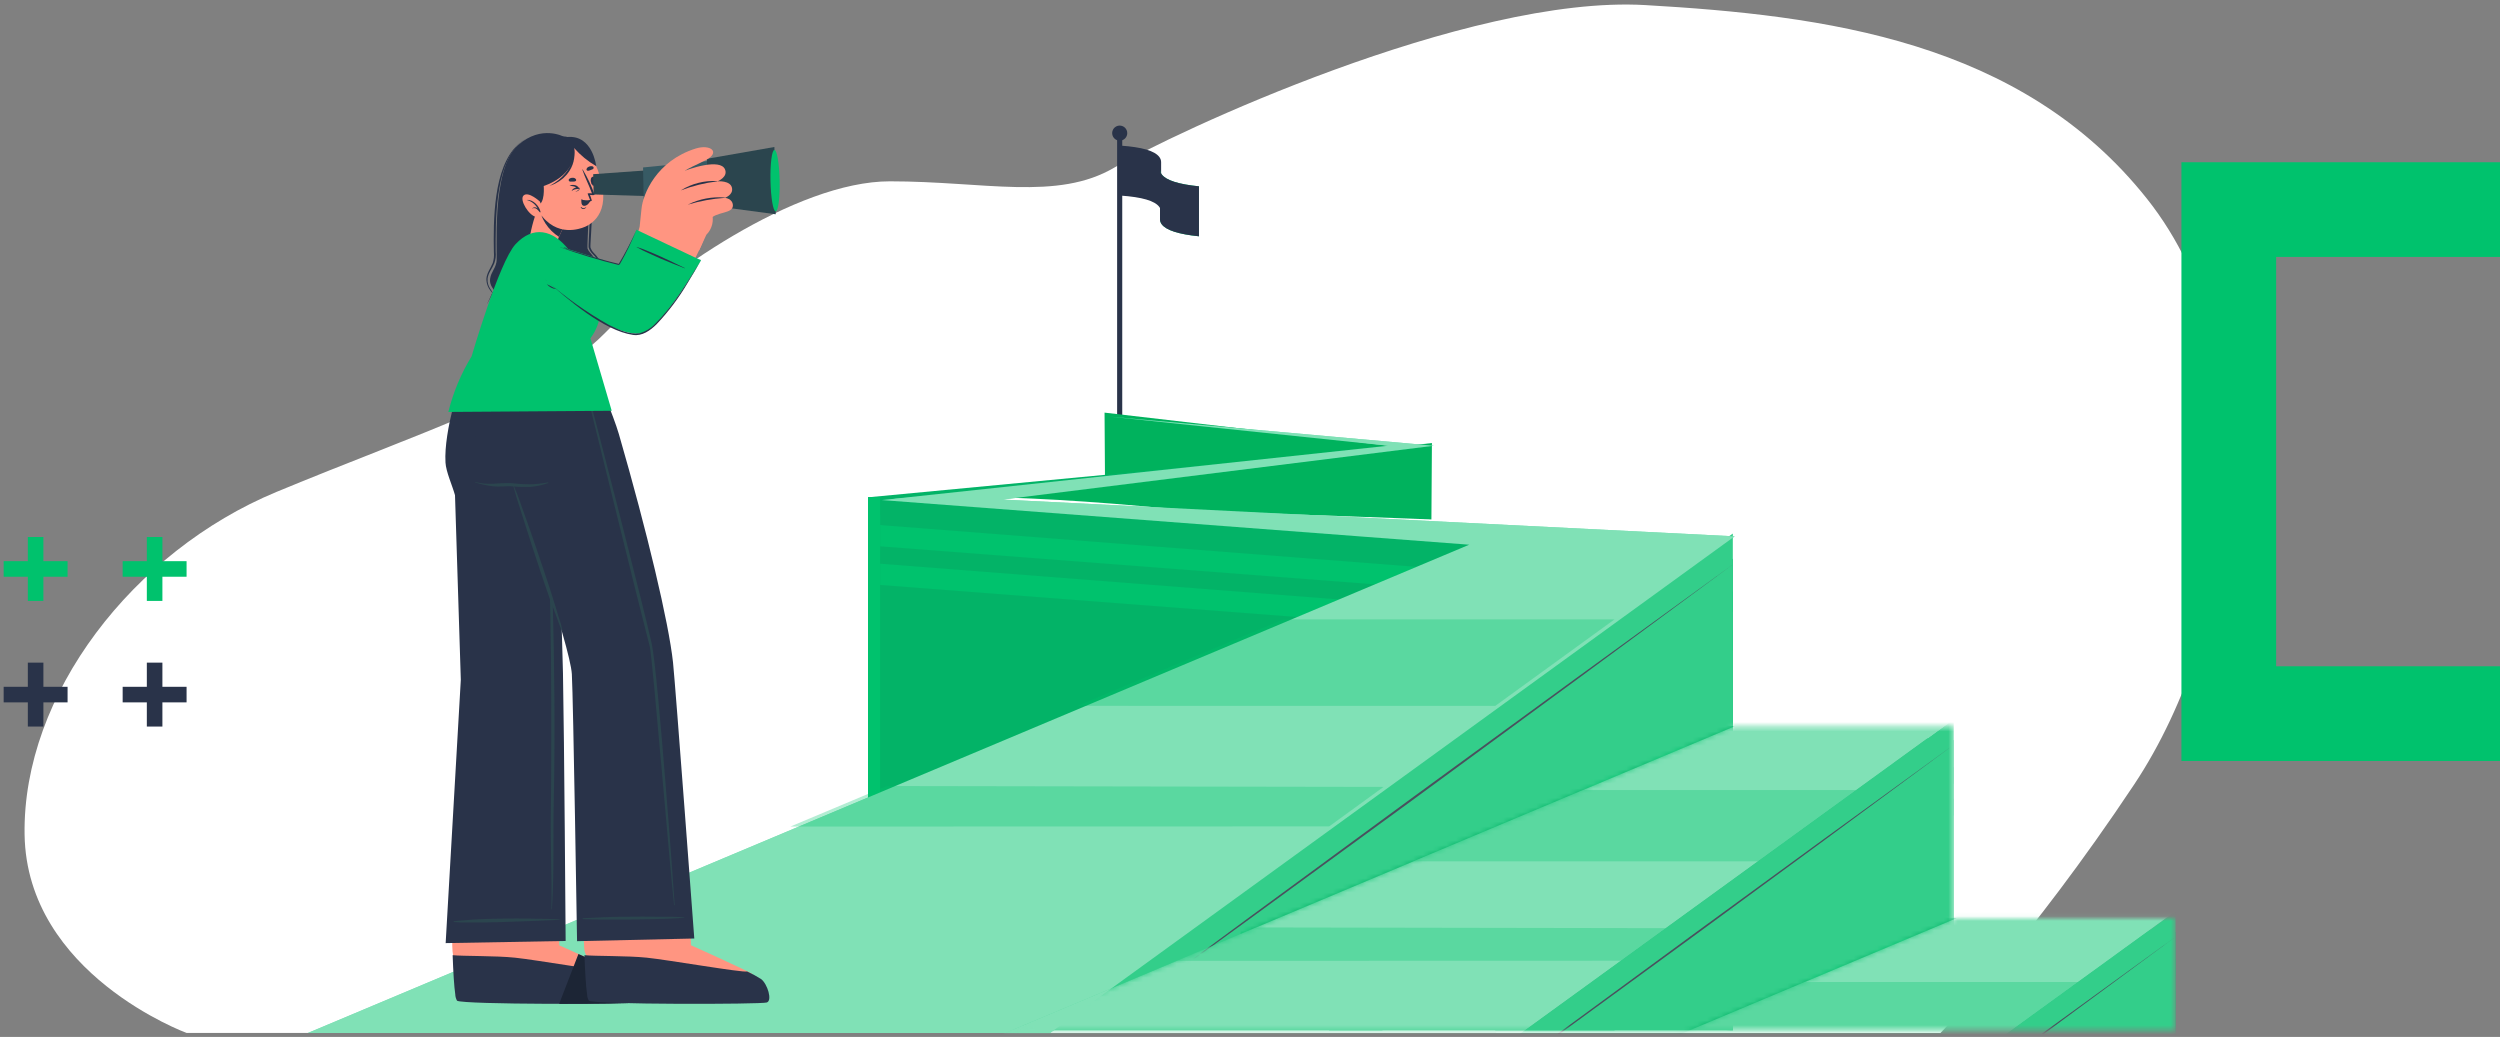 <svg width="528" height="219" viewBox="0 0 528 219" fill="none" xmlns="http://www.w3.org/2000/svg">
<rect x="0" y="0" width="528" height="219" fill="#808080" stroke="none"/>
<path d="M39.406 218.156C39.406 218.156 5.637 205.754 5.192 176.238C4.746 146.723 28.086 116.47 58.382 103.896C88.677 91.321 115.281 82.969 127.547 70.549C139.813 58.13 168.008 38.295 187.947 38.295C207.887 38.295 223.334 42.489 235.364 35.383C247.393 28.277 309.784 -1.111 347.472 1.073C385.159 3.256 426.866 8.479 453.47 42.016C480.074 75.554 472.909 132.329 450.742 165.675C428.575 199.021 409.827 218.165 409.827 218.165L39.406 218.156Z" fill="white"/>
<path d="M245.23 44.82C245.223 45.078 245.186 45.335 245.121 45.584C245.057 45.825 245.021 46.072 245.012 46.321V35.767C245.021 35.521 245.058 35.277 245.121 35.039C245.185 34.789 245.222 34.533 245.23 34.275V44.82Z" fill="white"/>
<g opacity="0.4">
<path d="M245.23 44.82C245.223 45.078 245.186 45.335 245.121 45.584C245.057 45.825 245.021 46.072 245.012 46.321V35.767C245.021 35.521 245.058 35.277 245.121 35.039C245.185 34.789 245.222 34.533 245.23 34.275V44.82Z" fill="white"/>
</g>
<path d="M245.229 34.275V44.82C245.231 44.615 245.194 44.411 245.12 44.22C245.055 44.034 244.963 43.86 244.847 43.701C243.883 42.409 241.21 41.627 236.664 41.308V30.754C241.21 31.072 243.856 31.855 244.847 33.147C244.965 33.305 245.06 33.48 245.129 33.665C245.199 33.861 245.233 34.067 245.229 34.275Z" fill="#293349"/>
<path d="M244.992 46.321V35.767C244.99 35.949 245.017 36.131 245.074 36.304C245.141 36.493 245.236 36.671 245.356 36.832C246.265 38.078 248.92 38.924 253.221 39.352V49.906C248.92 49.469 246.283 48.623 245.365 47.377C245.24 47.22 245.144 47.041 245.083 46.849C245.023 46.68 244.992 46.501 244.992 46.321Z" fill="#00C26D"/>
<path d="M244.992 46.321V35.767C244.99 35.949 245.017 36.131 245.074 36.304C245.141 36.493 245.236 36.671 245.356 36.832C246.265 38.078 248.92 38.924 253.221 39.352V49.906C248.92 49.469 246.283 48.623 245.365 47.377C245.24 47.22 245.144 47.041 245.083 46.849C245.023 46.68 244.992 46.501 244.992 46.321Z" fill="#293349"/>
<path d="M237.018 29.352H235.936V87.929H237.018V29.352Z" fill="#293349"/>
<path d="M238.075 28.124C238.073 28.438 237.978 28.745 237.802 29.006C237.626 29.267 237.377 29.469 237.086 29.588C236.795 29.707 236.476 29.738 236.168 29.675C235.86 29.613 235.577 29.46 235.355 29.237C235.134 29.014 234.983 28.731 234.922 28.422C234.862 28.113 234.894 27.794 235.015 27.503C235.135 27.213 235.339 26.965 235.601 26.79C235.862 26.616 236.169 26.523 236.484 26.523C236.693 26.523 236.901 26.564 237.095 26.645C237.288 26.725 237.464 26.843 237.612 26.992C237.76 27.141 237.877 27.317 237.956 27.512C238.036 27.706 238.076 27.914 238.075 28.124Z" fill="#293349"/>
<path d="M300.101 94.925V155.003L233.663 144.859L233.281 87.146L300.101 94.925Z" fill="#00B25D"/>
<path d="M183.328 105.035V168.961L301.31 155.45V93.834L183.328 105.035Z" fill="#00C26D"/>
<g opacity="0.1">
<path d="M183.328 105.035V168.961L301.31 155.45V93.834L183.328 105.035Z" fill="#1C2535"/>
</g>
<path d="M301.31 97.255L183.328 109.056V111.558L301.31 99.875V97.255Z" fill="#00C26D"/>
<path d="M301.31 102.023L183.328 113.824V116.326L301.31 104.634V102.023Z" fill="#00C26D"/>
<path d="M187.939 106.899V209.831L301.766 192.444L302.421 93.561L187.939 106.899Z" fill="#00B25D"/>
<path d="M361.666 121.702V215.691L188.912 202.689V105.334C188.912 105.334 205.278 103.632 242.066 106.981C262.814 108.864 294.692 108.8 354.856 112.185C354.847 112.212 360.639 121.648 361.666 121.702Z" fill="white"/>
<path d="M193.656 106.326C247.765 105.943 304.737 111.939 358.8 114.514C304.701 112.394 247.765 106.844 193.656 106.326Z" fill="#ECECEC"/>
<path d="M365.966 118.045V217.593L185.875 210.596V105.034L365.966 118.045Z" fill="#00C26D"/>
<g opacity="0.1">
<path d="M365.966 118.045V217.593L185.875 210.596V105.034L365.966 118.045Z" fill="#1C2535"/>
</g>
<path d="M185.875 110.894L365.966 124.933V129.228L185.875 115.38V110.894Z" fill="#00C26D"/>
<path d="M185.875 119.055L365.966 133.094V137.389L185.875 123.541V119.055Z" fill="#00C26D"/>
<path d="M185.874 105.034H183.328V210.587H185.874V105.034Z" fill="#00C26D"/>
<path d="M185.874 105.034H183.328V210.587H185.874V105.034Z" fill="#00C26D"/>
<path d="M365.965 217.593H221.361L365.965 112.695V217.593Z" fill="#00C26D"/>
<path d="M340.988 130.81L315.803 149.08V217.593H340.988V130.81Z" fill="#00C26D"/>
<path d="M291.973 217.592L292.2 166.194L280.717 174.538V217.592H291.973Z" fill="#00C26D"/>
<path d="M365.966 119.219C323.068 150.973 274.761 186.321 231.518 217.592C274.415 185.838 322.723 150.499 365.966 119.219Z" fill="#1C2535"/>
<g opacity="0.2">
<path d="M365.965 217.593H221.361L365.965 112.695V217.593Z" fill="white"/>
</g>
<path d="M65 218.173L310.301 115.041L186.255 105.615L293.162 94.141L234.417 88L302.827 94.141L211.741 105.506L366.374 113.276L221.77 218.173H65Z" fill="#00C26D"/>
<g opacity="0.5">
<path d="M65 218.173L310.301 115.041L186.255 105.615L293.162 94.141L234.417 88L302.827 94.141L211.741 105.506L366.374 113.276L221.77 218.173H65Z" fill="white"/>
</g>
<g opacity="0.3">
<path d="M280.717 174.538L166.936 174.565L187.293 166.012L292.2 166.194L280.717 174.538Z" fill="#00C26D"/>
</g>
<g opacity="0.3">
<path d="M315.803 149.08L340.988 130.81H271.005L227.58 149.071L315.803 149.08Z" fill="#00C26D"/>
</g>
<path d="M130.939 205.619C126.848 203.545 118.101 199.641 118.101 199.641L117.983 176.749L95.616 176.813C95.616 176.813 95.516 199.732 95.516 199.75C95.579 201.889 95.752 201.37 95.843 203.099L130.939 205.619Z" fill="#FF9581"/>
<path d="M134.104 211.724C132.894 212.134 97.853 212.188 96.525 211.351C96.296 210.938 96.168 210.477 96.152 210.004C95.907 208.33 95.725 205.301 95.598 201.734C97.734 201.961 104.69 201.834 108.772 202.262C113.2 202.717 129.139 205.482 129.948 205.173C130.967 205.643 131.954 206.178 132.903 206.774C134.249 207.794 135.331 211.315 134.104 211.724Z" fill="#293349"/>
<path d="M134.112 211.724C133.558 211.906 126.175 212.024 118.092 212.015L122.165 201.479C126.229 203.299 132.012 206.028 132.885 206.711C134.249 207.793 135.331 211.315 134.112 211.724Z" fill="#1C2535"/>
<path d="M94.123 199.186L119.464 198.731C119.464 198.731 119.173 155.968 118.9 142.193C118.591 126.47 116.4 79.331 116.4 79.331L97.46 79.858C97.46 79.858 93.696 90.886 94.087 97.682C94.196 99.648 95.515 102.496 96.097 104.588L97.324 143.567L94.123 199.186Z" fill="#293349"/>
<path d="M95.878 194.573C96.547 194.472 97.221 194.409 97.897 194.382C98.642 194.318 99.388 194.245 100.133 194.2C101.579 194.118 103.016 194.072 104.461 194.036C107.371 193.981 110.28 193.954 113.19 194.036C114.845 194.036 116.5 194.1 118.154 194.163C118.164 194.167 118.172 194.174 118.178 194.183C118.184 194.192 118.187 194.203 118.187 194.213C118.187 194.224 118.184 194.234 118.178 194.243C118.172 194.252 118.164 194.259 118.154 194.263C115.272 194.418 112.39 194.509 109.498 194.618C106.607 194.727 103.734 194.827 100.852 194.818C100.024 194.818 99.197 194.818 98.37 194.818C97.542 194.818 96.697 194.818 95.887 194.736C95.866 194.738 95.844 194.73 95.828 194.716C95.812 194.701 95.802 194.681 95.801 194.659C95.8 194.637 95.807 194.616 95.822 194.6C95.836 194.584 95.856 194.574 95.878 194.573Z" fill="#2B454E"/>
<path d="M116.337 171.49C116.446 164.657 116.428 156.196 116.428 149.363C116.428 135.684 116.149 122.018 115.592 108.364C115.282 100.703 114.873 93.052 114.428 85.391C114.428 85.309 114.555 85.309 114.564 85.391C115.673 99.093 116.328 112.823 116.719 126.562C117.11 140.3 117.246 155.522 116.955 169.188C116.783 176.859 117.074 184.365 116.564 192.017C116.564 192.09 116.455 192.09 116.464 192.017C116.574 185.12 116.237 178.387 116.337 171.49Z" fill="#2B454E"/>
<path d="M138.604 205.701H158.944C154.925 203.654 145.942 199.641 145.942 199.641L144.896 176.749L122.529 176.813C122.529 176.813 123.357 199.732 123.357 199.75C123.42 201.889 124.002 201.37 124.102 203.099L138.604 205.619V205.701Z" fill="#FF9581"/>
<path d="M161.953 211.724C160.734 212.134 125.701 212.188 124.365 211.351C124.136 210.938 124.008 210.477 123.992 210.004C123.747 208.33 123.565 205.301 123.438 201.734C125.574 201.961 132.53 201.834 136.612 202.262C141.04 202.717 156.979 205.482 157.788 205.173C158.807 205.643 159.794 206.178 160.743 206.774C162.089 207.794 163.171 211.315 161.953 211.724Z" fill="#293349"/>
<path d="M109.118 103.86C109.118 103.86 120.42 136.351 120.774 142.365C121.074 147.497 121.875 198.777 121.875 198.777L146.633 198.212C146.633 198.212 142.696 145.231 142.141 139.891C141.232 131.474 136.686 112.358 130.703 91.668C129.576 87.81 125.921 79.112 125.921 79.112L98.053 79.885C98.053 79.885 98.653 92.696 104.736 101.804C104.736 101.758 107.409 102.95 109.118 103.86Z" fill="#293349"/>
<path d="M123.129 193.936C125.857 193.791 128.784 193.636 131.557 193.618C134.331 193.6 137.076 193.563 139.831 193.618C141.395 193.618 142.95 193.618 144.514 193.754V193.836C141.786 194.054 138.959 194.1 136.176 194.155C133.394 194.209 130.666 194.255 127.902 194.218C126.348 194.218 124.784 194.173 123.229 194.118C123.056 194.145 122.965 193.936 123.129 193.936Z" fill="#2B454E"/>
<path d="M123.911 82.079C124.911 85.19 136.34 129.828 137.667 136.07C138.995 142.311 142.486 190.297 142.486 191.107C142.49 191.117 142.492 191.127 142.491 191.137C142.489 191.148 142.486 191.158 142.48 191.166C142.474 191.175 142.466 191.182 142.457 191.187C142.448 191.192 142.438 191.194 142.427 191.194C142.417 191.194 142.407 191.192 142.397 191.187C142.388 191.182 142.38 191.175 142.375 191.166C142.369 191.158 142.365 191.148 142.364 191.137C142.363 191.127 142.364 191.117 142.368 191.107C141.65 185.366 137.822 138.754 137.222 136.516C135.576 130.347 124.575 85.682 123.702 82.124C123.696 82.097 123.701 82.067 123.716 82.044C123.732 82.02 123.756 82.003 123.783 81.997C123.811 81.991 123.84 81.996 123.864 82.011C123.888 82.027 123.905 82.051 123.911 82.079Z" fill="#2B454E"/>
<path d="M115.717 101.886C114.431 102.131 113.126 102.268 111.817 102.295C110.519 102.278 109.223 102.193 107.934 102.041C106.678 102.006 105.421 102.048 104.17 102.168C102.899 102.237 101.624 102.118 100.388 101.813C100.333 101.813 100.306 101.886 100.388 101.904C101.602 102.275 102.846 102.543 104.106 102.705C105.407 102.85 106.698 102.65 107.998 102.705C109.324 102.834 110.658 102.876 111.989 102.832C113.294 102.731 114.579 102.453 115.808 102.004C115.808 102.004 115.763 101.877 115.717 101.886Z" fill="#2B454E"/>
<path d="M117.937 130.183C117.637 129.182 117.364 128.172 117.028 127.18C116.4 125.17 115.773 123.15 115.082 121.157C113.718 117.19 112.427 113.196 110.99 109.256C110.172 107.018 109.436 104.707 108.49 102.56H108.408C108.908 104.607 109.59 106.608 110.227 108.628C110.863 110.648 111.5 112.65 112.154 114.652C113.464 118.637 114.755 122.631 116.164 126.58C116.564 127.69 116.973 128.791 117.4 129.892C117.828 130.993 118.192 132.175 118.701 133.258C118.705 133.268 118.712 133.276 118.721 133.282C118.73 133.288 118.74 133.291 118.751 133.291C118.761 133.291 118.772 133.288 118.781 133.282C118.789 133.276 118.796 133.268 118.801 133.258C118.637 132.221 118.273 131.202 117.937 130.183Z" fill="#2B454E"/>
<path d="M119.099 28.888C119.099 28.888 114.389 26.267 109.434 30.626C103.542 35.821 105.206 53.818 104.843 55.41C104.479 57.002 103.761 57.385 103.515 58.822C103.27 60.26 104.424 61.206 104.588 61.725C104.752 62.243 103.27 64.855 103.27 64.855C103.27 64.855 111.153 67.002 116.117 66.074C121.081 65.146 126.682 61.788 126.682 61.788C126.166 61.084 125.79 60.287 125.573 59.441C125.573 58.686 126.482 57.685 126.419 56.32C126.355 54.955 124.3 53.263 124.091 52.526C123.882 51.789 125.082 38.196 123.927 33.419C122.773 28.642 119.099 28.888 119.099 28.888Z" fill="#293349"/>
<path d="M126.939 61.407C126.499 60.895 126.132 60.326 125.848 59.714C125.779 59.55 125.751 59.373 125.766 59.196C126.02 58.095 126.993 57.13 126.811 55.957C126.415 55.061 125.839 54.256 125.12 53.591C124.734 53.213 124.454 52.739 124.311 52.217C124.311 52.017 124.311 51.862 124.311 51.689C124.547 46.039 125.011 40.325 124.138 34.702C123.964 33.378 123.532 32.101 122.865 30.945C123.617 32.083 124.122 33.366 124.347 34.711C125.447 40.316 125.02 46.085 124.702 51.753C124.702 51.908 124.702 52.09 124.702 52.226C124.837 52.671 125.077 53.077 125.402 53.409C126.147 54.119 126.724 54.986 127.093 55.947C127.257 57.212 126.257 58.149 125.911 59.259C125.889 59.416 125.907 59.576 125.966 59.723C126.222 60.337 126.551 60.918 126.948 61.452L126.939 61.407Z" fill="#293349"/>
<path d="M102.889 64.145C103.216 63.444 103.68 62.58 103.953 61.88C103.899 61.771 103.832 61.67 103.753 61.579C103.073 60.835 102.705 59.858 102.725 58.85C102.816 57.639 103.635 56.62 104.062 55.556C104.298 54.822 104.381 54.048 104.307 53.281C104.18 46.657 104.171 35.43 109.299 30.635C109.877 30.057 110.555 29.588 111.299 29.252C110.592 29.595 109.947 30.053 109.39 30.608C104.562 35.557 104.671 46.557 104.689 53.172C104.78 54.006 104.677 54.85 104.389 55.638C103.935 56.766 103.116 57.63 102.98 58.84C102.917 59.61 103.119 60.377 103.553 61.015C103.707 61.27 103.889 61.506 104.044 61.761C104.07 61.802 104.085 61.849 104.089 61.898C103.731 62.68 103.33 63.443 102.889 64.181V64.145Z" fill="#293349"/>
<path d="M111.98 49.596C111.98 50.151 113.799 54.145 116.236 54.509C117.036 54.637 117.918 50.324 117.918 50.324L118.054 50.024L119.982 45.775L115.436 41.325L114.772 40.716L113.772 43.445C113.752 43.52 113.727 43.592 113.699 43.664C113.699 43.746 113.635 43.828 113.608 43.9C113.517 44.128 113.435 44.355 113.353 44.583C113.272 44.81 113.235 44.919 113.172 45.11C113.108 45.301 113.053 45.474 112.99 45.656C112.567 46.946 112.23 48.262 111.98 49.596Z" fill="#FF9581"/>
<path d="M113.791 43.409C113.98 44.755 114.46 46.044 115.196 47.186C115.933 48.328 116.908 49.296 118.055 50.024L119.983 45.775L115.437 41.325L114.773 40.716L113.791 43.409Z" fill="#293349"/>
<path d="M126.684 37.159C129.193 45.22 124.629 47.622 122.892 48.15C121.31 48.641 115.855 50.088 112.527 42.327C109.199 34.566 112.172 30.863 115.727 29.589C119.283 28.315 124.183 29.098 126.684 37.159Z" fill="#FF9581"/>
<path d="M125.212 35.722C125.03 35.812 124.848 35.867 124.666 35.94C124.486 36.047 124.274 36.089 124.066 36.058C124.004 36.038 123.95 35.997 123.914 35.943C123.878 35.888 123.861 35.823 123.866 35.758C123.895 35.627 123.958 35.507 124.049 35.41C124.141 35.312 124.256 35.24 124.384 35.203C124.629 35.087 124.907 35.065 125.166 35.139C125.225 35.16 125.276 35.196 125.314 35.245C125.352 35.294 125.375 35.354 125.38 35.416C125.385 35.477 125.371 35.539 125.342 35.594C125.312 35.648 125.267 35.693 125.212 35.722Z" fill="#293349"/>
<path d="M120.4 38.35C120.6 38.35 120.782 38.35 120.982 38.35C121.189 38.38 121.399 38.342 121.582 38.241C121.633 38.199 121.668 38.142 121.683 38.078C121.698 38.014 121.691 37.946 121.664 37.886C121.59 37.775 121.488 37.685 121.369 37.626C121.249 37.567 121.115 37.54 120.982 37.55C120.712 37.532 120.444 37.613 120.228 37.777C120.175 37.816 120.136 37.871 120.116 37.933C120.095 37.995 120.094 38.062 120.113 38.124C120.132 38.187 120.17 38.242 120.221 38.283C120.272 38.323 120.335 38.347 120.4 38.35Z" fill="#293349"/>
<path d="M124.773 38.032C124.883 38.606 125.092 39.233 125.683 39.315C125.046 39.425 124.773 38.587 124.773 38.032Z" fill="#293349"/>
<path d="M125.148 37.341C126.057 37.086 126.494 38.879 125.666 39.161C124.839 39.443 124.403 37.559 125.148 37.341Z" fill="#293349"/>
<path d="M125.555 37.368C125.719 37.422 125.91 37.559 126.082 37.531C126.255 37.504 126.373 37.258 126.455 37.04C126.546 37.377 126.528 37.768 126.21 37.95C125.892 38.132 125.628 37.85 125.455 37.522C125.464 37.44 125.491 37.34 125.555 37.368Z" fill="#293349"/>
<path d="M122.719 43.719C122.882 43.828 123.046 43.992 123.255 43.974C123.464 43.934 123.663 43.85 123.837 43.728C123.773 43.852 123.676 43.958 123.558 44.033C123.44 44.108 123.304 44.15 123.164 44.156C123.043 44.146 122.928 44.1 122.834 44.023C122.74 43.947 122.671 43.844 122.637 43.728C122.637 43.728 122.7 43.71 122.719 43.719Z" fill="#293349"/>
<path d="M124.601 41.163C124.601 41.163 124.91 41.972 125.001 42.364C125.001 42.364 124.919 42.445 124.783 42.482C124.459 42.623 124.102 42.671 123.752 42.622C123.402 42.572 123.073 42.426 122.801 42.2C122.801 42.2 122.801 42.118 122.801 42.136C123.381 42.362 124.018 42.397 124.619 42.236C124.619 42.118 124.046 40.862 124.11 40.844C124.412 40.802 124.718 40.802 125.019 40.844C124.419 39.133 123.555 37.541 122.992 35.831C122.992 35.767 123.055 35.731 123.083 35.831C124.085 37.494 124.919 39.252 125.574 41.081C125.656 41.299 124.774 41.19 124.601 41.163Z" fill="#293349"/>
<path d="M124.71 42.345C124.559 42.701 124.321 43.014 124.019 43.255C123.846 43.387 123.636 43.463 123.419 43.474C122.937 43.474 122.81 43.082 122.792 42.709C122.77 42.516 122.77 42.321 122.792 42.127C123.391 42.404 124.064 42.481 124.71 42.345Z" fill="#293349"/>
<path d="M120.291 39.261C120.431 39.173 120.585 39.109 120.746 39.07C120.915 39.047 121.086 39.047 121.255 39.07C121.436 39.086 121.612 39.139 121.773 39.224C121.947 39.319 122.096 39.453 122.209 39.615L122.428 39.907H122.082C121.843 39.913 121.605 39.947 121.373 40.007C121.131 40.066 120.908 40.189 120.727 40.362C120.773 40.228 120.845 40.104 120.938 39.998C121.032 39.892 121.146 39.805 121.273 39.743C121.518 39.614 121.788 39.54 122.064 39.525L121.937 39.834C121.755 39.606 121.502 39.447 121.218 39.379C120.916 39.297 120.604 39.257 120.291 39.261Z" fill="#293349"/>
<path d="M121.482 40.508C121.724 40.406 121.951 40.271 122.155 40.107C122.201 40.107 122.373 39.88 122.355 39.834C122.306 39.706 122.242 39.584 122.164 39.47C122.273 39.568 122.363 39.685 122.428 39.816C122.425 39.892 122.406 39.966 122.371 40.034C122.337 40.101 122.288 40.161 122.228 40.207C122.012 40.374 121.754 40.477 121.482 40.508Z" fill="#293349"/>
<path d="M113.463 43.327C115.181 43.2 114.836 39.279 114.836 39.279C114.836 39.279 121.828 37.195 121.255 31.263C122.59 32.783 124.166 34.075 125.919 35.084C125.919 35.084 125.192 28.488 119.873 28.933C119.873 28.933 113.508 27.678 111.017 33.364C108.526 39.051 112.317 43.418 113.463 43.327Z" fill="#293349"/>
<path d="M121.138 30.744C121.374 31.634 121.414 32.566 121.256 33.474C121.123 34.394 120.794 35.275 120.292 36.057C120.183 36.258 120.019 36.431 119.892 36.622L119.683 36.895L119.437 37.149C119.274 37.313 119.119 37.477 118.947 37.641L118.401 38.059L118.128 38.268L117.828 38.441L117.237 38.787C116.828 38.978 116.401 39.151 115.982 39.315C116.364 39.06 116.764 38.86 117.137 38.614L117.683 38.223L117.955 38.032L118.201 37.813L118.701 37.368C118.856 37.213 119.001 37.049 119.156 36.885L119.374 36.64L119.574 36.376C119.692 36.194 119.847 36.03 119.947 35.839C120.415 35.092 120.753 34.27 120.947 33.41C121.054 32.98 121.121 32.542 121.147 32.1C121.181 31.648 121.178 31.195 121.138 30.744Z" fill="#293349"/>
<path d="M114.009 42.554C114.009 42.554 111.645 40.37 110.608 41.262C109.572 42.154 111.745 45.593 113.236 45.811C113.424 45.851 113.619 45.852 113.807 45.815C113.996 45.778 114.176 45.703 114.335 45.596C114.495 45.488 114.631 45.349 114.736 45.188C114.84 45.026 114.912 44.845 114.945 44.656L114.009 42.554Z" fill="#FF9581"/>
<path d="M111.254 42.236C111.744 42.362 112.203 42.589 112.601 42.902C112.998 43.215 113.326 43.608 113.563 44.056C113.488 43.97 113.396 43.902 113.292 43.855C113.189 43.809 113.077 43.785 112.963 43.785C112.85 43.785 112.738 43.809 112.634 43.855C112.531 43.902 112.438 43.97 112.363 44.056C112.522 43.97 112.703 43.934 112.883 43.952C113.063 43.97 113.233 44.041 113.372 44.156C113.604 44.354 113.815 44.577 114 44.82C114.063 44.893 114.209 44.82 114.154 44.729C113.936 43.583 112.6 42.072 111.254 42.236Z" fill="#293349"/>
<path d="M124.692 71.442L129.193 86.755L94.688 87.001C95.716 82.854 97.375 78.889 99.606 75.246C99.606 75.246 105.398 55.347 108.872 51.589C112.572 47.595 116.782 48.459 120.155 52.8C121.355 54.337 127.047 61.243 126.811 65.537C126.738 67.679 125.997 69.744 124.692 71.442Z" fill="#00C26D"/>
<path d="M144.232 41.653L125.374 41.071L125.283 36.786L144.104 35.439L144.232 41.653Z" fill="#2B454E"/>
<path d="M154.825 43.182L135.949 42.063L135.812 35.367L154.624 33.483L154.825 43.182Z" fill="#375A64"/>
<path d="M163.835 45.256L149.488 43.346L149.297 33.537L163.554 31.044L163.835 45.256Z" fill="#2B454E"/>
<path d="M164.663 38.133C164.735 41.718 164.362 44.629 163.826 44.638C163.29 44.647 162.799 41.754 162.726 38.169C162.653 34.584 163.026 31.673 163.562 31.664C164.099 31.654 164.59 34.548 164.663 38.133Z" fill="#00C26D"/>
<path d="M113.192 55.811C119.038 62.489 131.495 71.279 135.214 70.241C139.332 69.058 147.779 53.691 148.779 50.042C149.198 48.496 136.405 44.356 135.914 46.003C135.496 47.44 131.795 55.847 130.549 56.157C130.031 56.284 125.439 54.483 117.12 52.226C110.746 50.488 111.465 53.818 113.192 55.811Z" fill="#FF9581"/>
<path d="M134.885 49.624C134.885 49.624 135.112 48.068 135.485 44.11C135.776 41.026 138.613 33.974 146.923 31.372C150.114 30.381 152.206 32.182 149.078 33.802C146.878 34.948 145.25 35.548 144.641 36.131C144.641 36.131 148.369 36.859 149.269 38.86C150.068 40.628 150.733 42.453 151.26 44.32C150.946 44.495 150.621 44.65 150.287 44.784C150.574 45.608 150.622 46.496 150.426 47.346C150.23 48.196 149.797 48.973 149.178 49.588L147.65 52.9L134.885 49.624Z" fill="#FF9581"/>
<path d="M136.566 41.544C138.412 39.611 140.562 37.994 142.931 36.758C145.941 35.366 152.105 33.51 153.105 35.739C153.842 37.377 151.551 38.296 151.551 38.296C151.551 38.296 154.278 38.068 154.596 39.688C154.906 41.171 153.096 41.781 153.096 41.781C153.096 41.781 154.76 41.917 154.787 43.4C154.787 45.22 151.314 44.592 149.778 46.43C149.414 46.839 136.566 41.544 136.566 41.544Z" fill="#FF9581"/>
<path d="M143.842 40.171C146.131 38.76 148.797 38.087 151.48 38.242C151.544 38.242 151.58 38.306 151.48 38.306C148.86 38.619 146.289 39.255 143.824 40.198C143.824 40.198 143.833 40.171 143.842 40.171Z" fill="#293349"/>
<path d="M145.332 43.182C147.73 42.008 150.4 41.502 153.06 41.717C153.133 41.717 153.16 41.78 153.06 41.789C150.43 41.973 147.829 42.449 145.305 43.209C145.305 43.209 145.314 43.191 145.332 43.182Z" fill="#293349"/>
<path d="M148.06 54.983L134.421 48.532C134.421 48.532 131.185 55.738 130.639 55.811C129.912 55.948 120.392 52.481 115.955 51.535C111.136 50.507 109.318 53.691 113.973 57.904C115.791 59.587 127.748 70.951 135.231 70.46C139.268 70.269 148.06 54.983 148.06 54.983Z" fill="#00C26D"/>
<path d="M134.475 52.199C135.257 52.653 136.065 53.063 136.893 53.427C137.739 53.827 138.593 54.2 139.439 54.582C140.285 54.965 143.74 56.329 144.603 56.666C144.603 56.666 144.667 56.611 144.603 56.593C143.767 56.184 140.43 54.573 139.594 54.209C138.757 53.845 137.921 53.463 137.075 53.127C136.227 52.754 135.359 52.429 134.475 52.153V52.199Z" fill="#293349"/>
<path d="M115.254 59.122C119.369 62.763 123.858 65.956 128.647 68.648C130.647 69.622 132.82 70.668 135.075 70.386C136.372 70.015 137.539 69.291 138.448 68.294C142.331 64.418 145.14 59.614 148.041 54.973L146.959 54.437L148.059 54.937C147.15 56.52 146.24 58.14 145.258 59.705C143.4 62.881 141.182 65.834 138.648 68.503C137.339 69.786 135.639 71.041 133.684 70.732C127.501 69.822 119.873 63.226 115.227 59.086L115.254 59.122Z" fill="#293349"/>
<path d="M115.492 60.014C116.156 60.36 116.82 60.687 117.465 61.06C117.083 61.029 116.711 60.919 116.371 60.739C116.032 60.56 115.733 60.313 115.492 60.014Z" fill="#293349"/>
<path d="M118.31 52.207C122.193 53.317 126.785 54.828 130.685 55.728C132.07 53.398 133.324 50.993 134.44 48.523L134.831 48.723L134.431 48.541C133.439 51 132.281 53.389 130.967 55.692C130.858 55.81 130.821 55.947 130.621 55.956C126.446 54.928 122.327 53.68 118.283 52.217L118.31 52.207Z" fill="#293349"/>
<path d="M118.955 52.181C119.434 52.267 119.876 52.499 120.219 52.845C119.773 52.654 119.382 52.399 118.955 52.181Z" fill="#293349"/>
<mask id="mask0_5447_81648" style="mask-type:luminance" maskUnits="userSpaceOnUse" x="199" y="79" width="277" height="139">
<path d="M475.956 79.067H199.24V217.592H475.956V79.067Z" fill="white"/>
</mask>
<g mask="url(#mask0_5447_81648)">
<mask id="mask1_5447_81648" style="mask-type:luminance" maskUnits="userSpaceOnUse" x="164" y="153" width="249" height="86">
<path d="M164.18 238.392H412.627V153.375H366.402L164.18 238.392Z" fill="white"/>
</mask>
<g mask="url(#mask1_5447_81648)">
<path d="M358.327 137.27V186.803L303.564 178.432L303.246 130.856L358.327 137.27Z" fill="#00B25D"/>
<path d="M262.068 145.605V198.304L359.32 187.167V136.379L262.068 145.605Z" fill="#00C26D"/>
<g opacity="0.1">
<path d="M262.068 145.605V198.304L359.32 187.167V136.379L262.068 145.605Z" fill="#1C2535"/>
</g>
<path d="M359.32 143.121L262.068 152.847V154.912L359.32 145.277V143.121Z" fill="#00C26D"/>
<path d="M265.859 147.142V231.996L359.701 217.665L360.238 136.151L265.859 147.142Z" fill="#00B25D"/>
<path d="M409.08 159.362V236.845L266.658 226.109V145.878C266.658 145.878 280.169 144.467 310.474 147.224C327.577 148.789 353.853 148.698 403.461 151.519C403.434 151.519 408.235 159.298 409.08 159.362Z" fill="white"/>
<path d="M270.578 146.669C315.185 146.351 362.147 151.291 406.726 153.411C362.119 151.664 315.185 147.042 270.578 146.669Z" fill="#ECECEC"/>
<path d="M412.627 156.332V238.392L264.168 232.623V145.604L412.627 156.332Z" fill="#00C26D"/>
<g opacity="0.1">
<path d="M412.627 156.332V238.392L264.168 232.623V145.604L412.627 156.332Z" fill="#1C2535"/>
</g>
<path d="M264.168 150.436L412.627 162.009V165.549L264.168 154.13V150.436Z" fill="#00C26D"/>
<path d="M264.168 157.16L412.627 168.742V172.272L264.168 160.863V157.16Z" fill="#00C26D"/>
<path d="M264.169 145.604H262.068V232.623H264.169V145.604Z" fill="#00C26D"/>
<path d="M264.169 145.604H262.068V232.623H264.169V145.604Z" fill="#00C26D"/>
<path d="M412.627 238.392H293.418L412.627 151.919V238.392Z" fill="#00C26D"/>
<path d="M392.033 166.859L371.275 181.917V238.392H392.033V166.859Z" fill="#00C26D"/>
<path d="M351.627 238.392L351.818 196.029L342.344 202.898V238.392H351.627Z" fill="#00C26D"/>
<path d="M412.626 157.296C377.266 183.473 337.442 212.615 301.791 238.392C337.151 212.224 376.975 183.082 412.626 157.296Z" fill="#1C2535"/>
<g opacity="0.2">
<path d="M412.627 238.392H293.418L412.627 151.919V238.392Z" fill="white"/>
</g>
<path d="M164.18 238.392L366.402 153.375L264.141 145.605L352.272 136.151L303.838 131.083L360.237 136.151L285.153 145.514L412.627 151.919L293.418 238.392H164.18Z" fill="#00C26D"/>
<g opacity="0.5">
<path d="M164.18 238.392L366.402 153.375L264.141 145.605L352.272 136.151L303.838 131.083L360.237 136.151L285.153 145.514L412.627 151.919L293.418 238.392H164.18Z" fill="white"/>
</g>
<g opacity="0.3">
<path d="M342.343 202.898L248.547 202.926L265.331 195.874L351.817 196.029L342.343 202.898Z" fill="#00C26D"/>
</g>
<g opacity="0.3">
<path d="M371.274 181.917L392.032 166.859H334.341L298.545 181.908L371.274 181.917Z" fill="#00C26D"/>
</g>
</g>
<mask id="mask2_5447_81648" style="mask-type:luminance" maskUnits="userSpaceOnUse" x="211" y="193" width="249" height="86">
<path d="M211.033 278.935H459.481V193.909H413.255L211.033 278.935Z" fill="white"/>
</mask>
<g mask="url(#mask2_5447_81648)">
<path d="M405.181 177.804V227.337L350.418 218.966L350.1 171.39L405.181 177.804Z" fill="#00B25D"/>
<path d="M308.922 186.139V238.838L406.182 227.701V176.913L308.922 186.139Z" fill="#00C26D"/>
<g opacity="0.1">
<path d="M308.922 186.139V238.838L406.182 227.701V176.913L308.922 186.139Z" fill="#1C2535"/>
</g>
<path d="M406.182 183.655L308.922 193.381V195.447L406.182 185.811V183.655Z" fill="#00C26D"/>
<path d="M312.721 187.676V272.53L406.553 258.199L407.099 176.685L312.721 187.676Z" fill="#00B25D"/>
<path d="M455.934 199.887V277.361L313.512 266.643V186.412C313.512 186.412 327.023 185.011 357.328 187.767C374.439 189.323 400.716 189.241 450.315 192.062C450.315 192.062 455.088 199.832 455.934 199.887Z" fill="white"/>
<path d="M317.432 187.203C362.039 186.894 409 191.835 453.58 193.954C408.973 192.198 362.039 187.585 317.432 187.203Z" fill="#ECECEC"/>
<path d="M459.481 196.866V278.935L311.021 273.157V186.148L459.481 196.866Z" fill="#00C26D"/>
<g opacity="0.1">
<path d="M459.481 196.866V278.935L311.021 273.157V186.148L459.481 196.866Z" fill="#1C2535"/>
</g>
<path d="M311.021 190.97L459.481 202.552V206.083L311.021 194.673V190.97Z" fill="#00C26D"/>
<path d="M311.021 197.703L459.481 209.276V212.807L311.021 201.397V197.703Z" fill="#00C26D"/>
<path d="M311.022 186.139H308.922V273.157H311.022V186.139Z" fill="#00C26D"/>
<path d="M311.022 186.139H308.922V273.157H311.022V186.139Z" fill="#00C26D"/>
<path d="M459.481 278.935H340.271L459.481 192.453V278.935Z" fill="#00C26D"/>
<path d="M438.896 207.393L418.129 222.451V278.935H438.896V207.393Z" fill="#00C26D"/>
<path d="M459.48 197.839C424.12 224.007 384.295 253.15 348.645 278.935C384.005 252.758 423.838 223.616 459.48 197.839Z" fill="#1C2535"/>
<g opacity="0.2">
<path d="M459.481 278.935H340.271L459.481 192.453V278.935Z" fill="white"/>
</g>
<path d="M211.033 278.935L413.255 193.909L310.994 186.148L399.126 176.685L350.7 171.617L407.1 176.685L332.006 186.057L459.481 192.453L340.271 278.935H211.033Z" fill="#00C26D"/>
<g opacity="0.5">
<path d="M211.033 278.935L413.255 193.909L310.994 186.148L399.126 176.685L350.7 171.617L407.1 176.685L332.006 186.057L459.481 192.453L340.271 278.935H211.033Z" fill="white"/>
</g>
<g opacity="0.3">
<path d="M418.128 222.451L438.895 207.393H381.204L345.398 222.442L418.128 222.451Z" fill="#00C26D"/>
</g>
</g>
</g>
<rect x="470.719" y="44.265" width="106.38" height="106.453" stroke="#00C26D" stroke-width="20"/>
<path d="M14.271 118.519H9.166V113.414H5.878V118.519H0.773V121.807H5.878V126.914H9.166V121.807H14.271V118.519Z" fill="#00C26D"/>
<path d="M14.271 145.052H9.166V139.948H5.878V145.052H0.773V148.341H5.878V153.448H9.166V148.341H14.271V145.052Z" fill="#293349"/>
<path d="M39.404 118.519H34.299V113.414H31.011V118.519H25.906V121.807H31.011V126.914H34.299V121.807H39.404V118.519Z" fill="#00C26D"/>
<path d="M39.404 145.052H34.299V139.948H31.011V145.052H25.906V148.341H31.011V153.448H34.299V148.341H39.404V145.052Z" fill="#293349"/>
</svg>